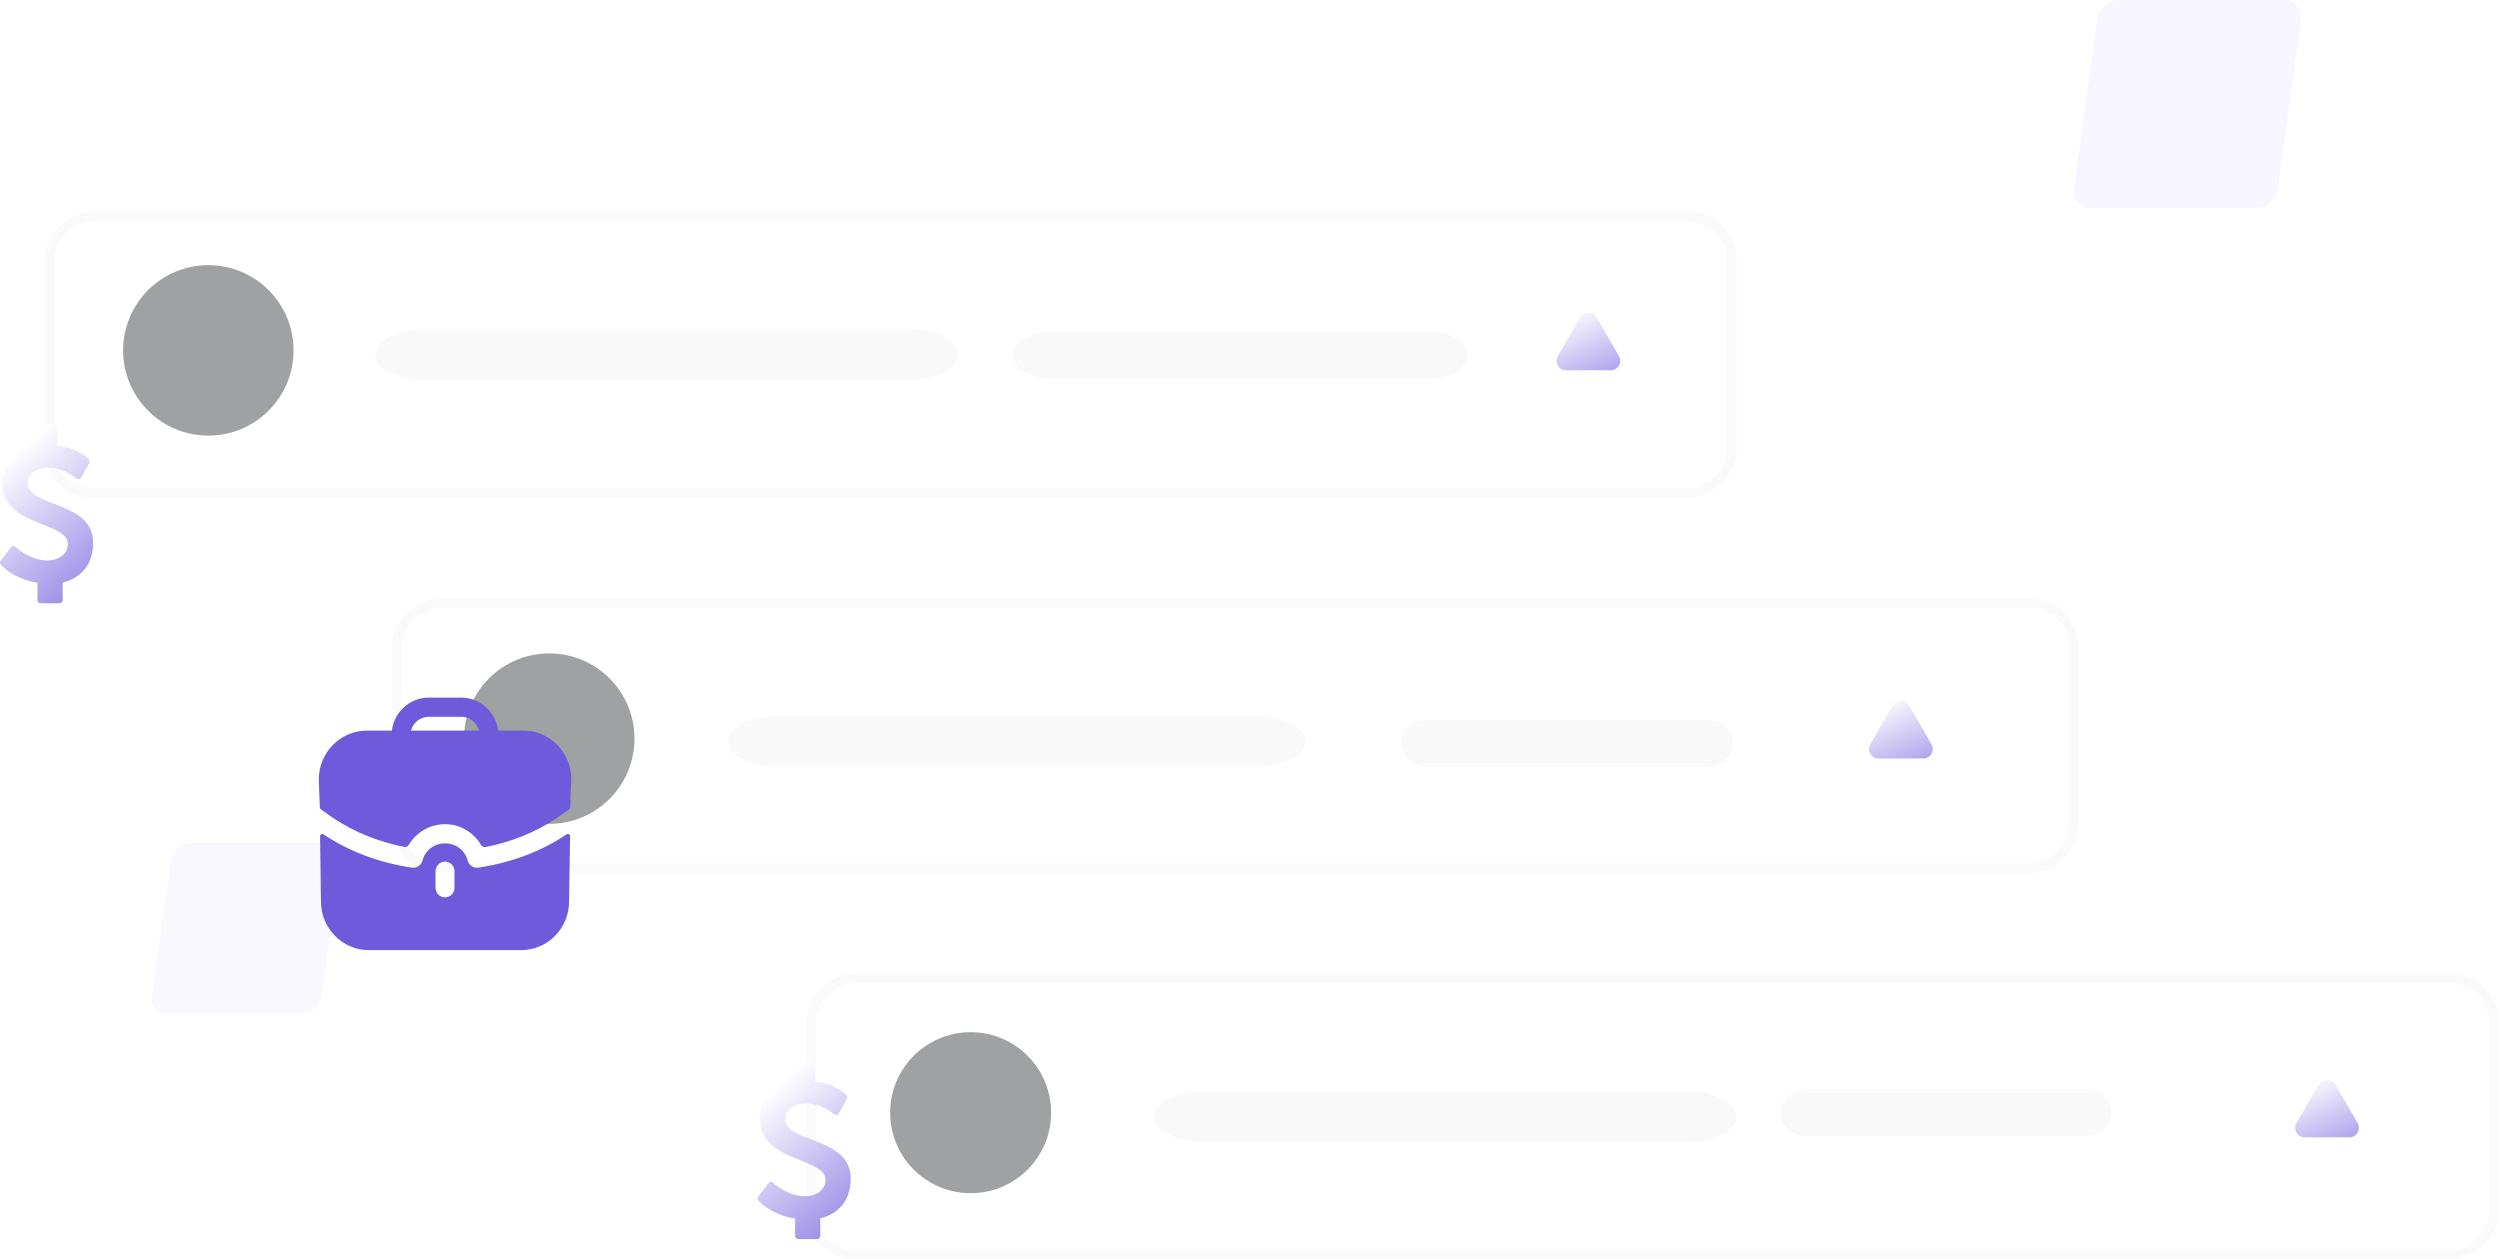 <svg width="264" height="133" viewBox="0 0 264 133" fill="none" xmlns="http://www.w3.org/2000/svg">
<path opacity="0.1" d="M241.121 0.001H223.904C223.308 0.018 222.737 0.247 222.289 0.649C221.841 1.051 221.544 1.599 221.449 2.201L219.029 19.799C218.981 20.073 218.993 20.354 219.064 20.622C219.135 20.89 219.264 21.139 219.441 21.35C219.619 21.561 219.84 21.728 220.088 21.841C220.337 21.953 220.607 22.007 220.879 21.999H238.096C238.692 21.982 239.263 21.753 239.711 21.351C240.159 20.95 240.456 20.401 240.551 19.799L242.971 2.201C243.019 1.927 243.007 1.646 242.936 1.378C242.865 1.11 242.736 0.861 242.559 0.65C242.381 0.439 242.16 0.272 241.912 0.159C241.663 0.047 241.393 -0.007 241.121 0.001Z" fill="#AE9AFF"/>
<path opacity="0.1" d="M34.434 89.001H20.086C19.59 89.015 19.114 89.203 18.741 89.531C18.367 89.86 18.12 90.308 18.041 90.8L16.024 105.2C15.984 105.423 15.994 105.653 16.053 105.873C16.113 106.092 16.22 106.296 16.368 106.468C16.516 106.64 16.7 106.778 16.907 106.87C17.114 106.961 17.339 107.006 17.566 106.999H31.914C32.41 106.985 32.886 106.797 33.259 106.469C33.633 106.14 33.88 105.691 33.959 105.2L35.976 90.8C36.016 90.577 36.006 90.347 35.947 90.127C35.887 89.908 35.78 89.704 35.632 89.532C35.484 89.36 35.3 89.222 35.093 89.13C34.886 89.038 34.661 88.994 34.434 89.001Z" fill="#CABDFF"/>
<g filter="url(#filter0_b_1926_13892)">
<rect x="4.732" y="52.549" width="30.169" height="178.648" rx="5" transform="rotate(-90 4.732 52.549)" fill="white" fill-opacity="0.03"/>
<rect x="5.232" y="52.049" width="29.169" height="177.648" rx="4.5" transform="rotate(-90 5.232 52.049)" stroke="#E5E5E5" stroke-opacity="0.19"/>
</g>
<g filter="url(#filter1_b_1926_13892)">
<rect x="41.408" y="92.184" width="28.986" height="178.056" rx="5" transform="rotate(-90 41.408 92.184)" fill="white" fill-opacity="0.03"/>
<rect x="41.908" y="91.684" width="27.986" height="177.056" rx="4.5" transform="rotate(-90 41.908 91.684)" stroke="#E5E5E5" stroke-opacity="0.19"/>
</g>
<g filter="url(#filter2_b_1926_13892)">
<rect x="85.183" y="133" width="30.169" height="178.648" rx="5" transform="rotate(-90 85.183 133)" fill="white" fill-opacity="0.03"/>
<rect x="85.683" y="132.5" width="29.169" height="177.648" rx="4.5" transform="rotate(-90 85.683 132.5)" stroke="#E5E5E5" stroke-opacity="0.19"/>
</g>
<circle cx="22" cy="37" r="9" fill="#474C4F" fill-opacity="0.52"/>
<circle cx="58" cy="78" r="9" fill="#474C4F" fill-opacity="0.52"/>
<circle cx="102.5" cy="117.5" r="8.5" fill="#474C4F" fill-opacity="0.52"/>
<path d="M137.831 78.281C137.831 76.822 135.566 75.619 132.751 75.619H81.981C79.197 75.619 76.901 76.806 76.901 78.281C76.901 79.74 79.166 80.943 81.981 80.943H132.751C135.536 80.943 137.831 79.74 137.831 78.281Z" fill="#C4C4C4" fill-opacity="0.1"/>
<path d="M183.38 117.916C183.38 116.457 181.094 115.254 178.251 115.254H126.988C124.177 115.254 121.859 116.441 121.859 117.916C121.859 119.375 124.146 120.578 126.988 120.578H178.251C181.063 120.578 183.38 119.375 183.38 117.916Z" fill="#C4C4C4" fill-opacity="0.1"/>
<path d="M101.155 37.465C101.155 36.005 98.868 34.803 96.026 34.803H44.763C41.951 34.803 39.634 35.989 39.634 37.465C39.634 38.924 41.92 40.127 44.763 40.127H96.026C98.837 40.127 101.155 38.924 101.155 37.465Z" fill="#C4C4C4" fill-opacity="0.1"/>
<path d="M183 78.5C183 77.129 181.699 76 180.082 76H150.918C149.318 76 148 77.115 148 78.5C148 79.871 149.301 81 150.918 81H180.082C181.682 81 183 79.871 183 78.5Z" fill="#C4C4C4" fill-opacity="0.1"/>
<path d="M223 117.5C223 116.13 221.699 115 220.082 115H190.918C189.318 115 188 116.114 188 117.5C188 118.87 189.301 120 190.918 120H220.082C221.682 120 223 118.87 223 117.5Z" fill="#C4C4C4" fill-opacity="0.1"/>
<path d="M155 37.5C155 36.13 153.216 35 150.998 35H111.002C108.808 35 107 36.114 107 37.5C107 38.87 108.784 40 111.002 40H150.998C153.192 40 155 38.87 155 37.5Z" fill="#C4C4C4" fill-opacity="0.1"/>
<path fill-rule="evenodd" clip-rule="evenodd" d="M9.835 57.321C9.835 59.465 8.73 60.963 6.619 61.528V63.367C6.619 63.555 6.473 63.703 6.282 63.703H4.296C4.115 63.703 3.957 63.558 3.957 63.367V61.528C1.489 61.179 0.139 59.709 0.085 59.645C-0.019 59.518 -0.03 59.34 0.065 59.213L1.152 57.794C1.259 57.646 1.522 57.618 1.647 57.763C1.668 57.773 3.145 59.183 5.014 59.183C6.047 59.183 7.165 58.636 7.165 57.448C7.165 56.438 5.92 55.944 4.495 55.375C2.597 54.63 0.233 53.683 0.233 51.043C0.233 49.107 1.287 47.655 3.268 47.095V45.203C3.268 45.012 3.426 44.864 3.605 44.864L5.721 44.859C5.909 44.859 6.057 45.007 6.057 45.198V47.047C8.199 47.288 9.34 48.446 9.38 48.489C9.488 48.604 9.508 48.761 9.434 48.889L8.579 50.422C8.469 50.623 8.227 50.649 8.051 50.519C8.04 50.509 6.764 49.382 5.182 49.382C3.842 49.382 2.913 50.046 2.913 51.002C2.913 52.116 4.199 52.612 5.698 53.19C7.64 53.935 9.835 54.787 9.835 57.323V57.321Z" fill="url(#paint0_linear_1926_13892)"/>
<path fill-rule="evenodd" clip-rule="evenodd" d="M89.835 124.461C89.835 126.606 88.73 128.104 86.619 128.668V130.507C86.619 130.696 86.473 130.843 86.282 130.843H84.296C84.115 130.843 83.957 130.698 83.957 130.507V128.668C81.489 128.32 80.139 126.85 80.085 126.786C79.981 126.659 79.971 126.481 80.065 126.354L81.152 124.934C81.259 124.787 81.522 124.759 81.647 124.904C81.668 124.914 83.145 126.323 85.014 126.323C86.047 126.323 87.165 125.776 87.165 124.588C87.165 123.579 85.92 123.085 84.496 122.515C82.597 121.77 80.233 120.824 80.233 118.184C80.233 116.248 81.287 114.795 83.268 114.236V112.343C83.268 112.153 83.426 112.005 83.605 112.005L85.721 112C85.909 112 86.057 112.148 86.057 112.338V114.188C88.199 114.429 89.34 115.587 89.38 115.63C89.488 115.744 89.508 115.902 89.434 116.029L88.579 117.563C88.469 117.764 88.227 117.789 88.051 117.66C88.04 117.649 86.764 116.523 85.182 116.523C83.842 116.523 82.913 117.186 82.913 118.143C82.913 119.257 84.199 119.753 85.698 120.33C87.64 121.076 89.835 121.928 89.835 124.464V124.461Z" fill="url(#paint1_linear_1926_13892)"/>
<path d="M166.866 33.5C167.251 32.833 168.214 32.833 168.598 33.5L170.965 37.599C171.35 38.265 170.869 39.099 170.099 39.099H165.366C164.596 39.099 164.115 38.265 164.5 37.599L166.866 33.5Z" fill="url(#paint2_linear_1926_13892)"/>
<path d="M199.866 74.5C200.251 73.833 201.214 73.833 201.598 74.5L203.965 78.599C204.35 79.265 203.869 80.099 203.099 80.099H198.366C197.596 80.099 197.115 79.265 197.5 78.599L199.866 74.5Z" fill="url(#paint3_linear_1926_13892)"/>
<path d="M244.866 114.5C245.251 113.833 246.214 113.833 246.598 114.5L248.965 118.599C249.35 119.265 248.869 120.099 248.099 120.099H243.366C242.596 120.099 242.115 119.265 242.5 118.599L244.866 114.5Z" fill="url(#paint4_linear_1926_13892)"/>
<path fill-rule="evenodd" clip-rule="evenodd" d="M45.273 75.692C44.379 75.692 43.618 76.313 43.405 77.15H50.582C50.368 76.313 49.608 75.692 48.714 75.692H45.273ZM52.609 77.15H55.251C58.052 77.15 60.333 79.459 60.333 82.295C60.333 82.295 60.253 83.495 60.227 85.167C60.224 85.299 60.16 85.429 60.054 85.507C59.413 85.981 58.826 86.372 58.773 86.399C56.558 87.885 53.985 88.93 51.243 89.45C51.065 89.485 50.889 89.391 50.798 89.232C50.029 87.901 48.594 87.034 46.993 87.034C45.403 87.034 43.955 87.891 43.163 89.224C43.071 89.381 42.898 89.471 42.721 89.437C40.002 88.916 37.429 87.873 35.227 86.413L33.947 85.522C33.84 85.454 33.773 85.333 33.773 85.198C33.733 84.509 33.667 82.295 33.667 82.295C33.667 79.459 35.948 77.15 38.749 77.15H41.377C41.631 75.193 43.272 73.667 45.273 73.667H48.714C50.715 73.667 52.356 75.193 52.609 77.15ZM59.88 88.087L59.826 88.114C57.132 89.924 53.89 91.125 50.488 91.625C50.008 91.692 49.528 91.382 49.395 90.896C49.101 89.789 48.154 89.059 47.02 89.059H47.007H46.98C45.846 89.059 44.899 89.789 44.605 90.896C44.472 91.382 43.992 91.692 43.512 91.625C40.11 91.125 36.868 89.924 34.174 88.114C34.16 88.101 34.027 88.02 33.92 88.087C33.8 88.155 33.8 88.317 33.8 88.317L33.894 95.203C33.894 98.038 36.161 100.334 38.963 100.334H55.024C57.825 100.334 60.093 98.038 60.093 95.203L60.2 88.317C60.2 88.317 60.2 88.155 60.08 88.087C60.013 88.047 59.933 88.06 59.88 88.087ZM47.994 93.745C47.994 94.312 47.554 94.757 46.993 94.757C46.446 94.757 45.993 94.312 45.993 93.745V92.003C45.993 91.449 46.446 90.99 46.993 90.99C47.554 90.99 47.994 91.449 47.994 92.003V93.745Z" fill="#6F5ADC"/>
<defs>
<filter id="filter0_b_1926_13892" x="-51.268" y="-33.62" width="290.648" height="142.169" filterUnits="userSpaceOnUse" color-interpolation-filters="sRGB">
<feFlood flood-opacity="0" result="BackgroundImageFix"/>
<feGaussianBlur in="BackgroundImage" stdDeviation="28"/>
<feComposite in2="SourceAlpha" operator="in" result="effect1_backgroundBlur_1926_13892"/>
<feBlend mode="normal" in="SourceGraphic" in2="effect1_backgroundBlur_1926_13892" result="shape"/>
</filter>
<filter id="filter1_b_1926_13892" x="-14.592" y="7.197" width="290.056" height="140.986" filterUnits="userSpaceOnUse" color-interpolation-filters="sRGB">
<feFlood flood-opacity="0" result="BackgroundImageFix"/>
<feGaussianBlur in="BackgroundImage" stdDeviation="28"/>
<feComposite in2="SourceAlpha" operator="in" result="effect1_backgroundBlur_1926_13892"/>
<feBlend mode="normal" in="SourceGraphic" in2="effect1_backgroundBlur_1926_13892" result="shape"/>
</filter>
<filter id="filter2_b_1926_13892" x="29.183" y="46.831" width="290.648" height="142.169" filterUnits="userSpaceOnUse" color-interpolation-filters="sRGB">
<feFlood flood-opacity="0" result="BackgroundImageFix"/>
<feGaussianBlur in="BackgroundImage" stdDeviation="28"/>
<feComposite in2="SourceAlpha" operator="in" result="effect1_backgroundBlur_1926_13892"/>
<feBlend mode="normal" in="SourceGraphic" in2="effect1_backgroundBlur_1926_13892" result="shape"/>
</filter>
<linearGradient id="paint0_linear_1926_13892" x1="4.917" y1="44.859" x2="20.065" y2="61.918" gradientUnits="userSpaceOnUse">
<stop stop-color="white"/>
<stop offset="1" stop-color="#6F5ADC"/>
</linearGradient>
<linearGradient id="paint1_linear_1926_13892" x1="84.917" y1="112" x2="100.065" y2="129.059" gradientUnits="userSpaceOnUse">
<stop stop-color="white"/>
<stop offset="1" stop-color="#6F5ADC"/>
</linearGradient>
<linearGradient id="paint2_linear_1926_13892" x1="167.732" y1="32" x2="173.579" y2="44.615" gradientUnits="userSpaceOnUse">
<stop stop-color="white"/>
<stop offset="1" stop-color="#6F5ADC"/>
</linearGradient>
<linearGradient id="paint3_linear_1926_13892" x1="200.732" y1="73" x2="206.579" y2="85.615" gradientUnits="userSpaceOnUse">
<stop stop-color="white"/>
<stop offset="1" stop-color="#6F5ADC"/>
</linearGradient>
<linearGradient id="paint4_linear_1926_13892" x1="245.732" y1="113" x2="251.579" y2="125.615" gradientUnits="userSpaceOnUse">
<stop stop-color="white"/>
<stop offset="1" stop-color="#6F5ADC"/>
</linearGradient>
</defs>
</svg>
